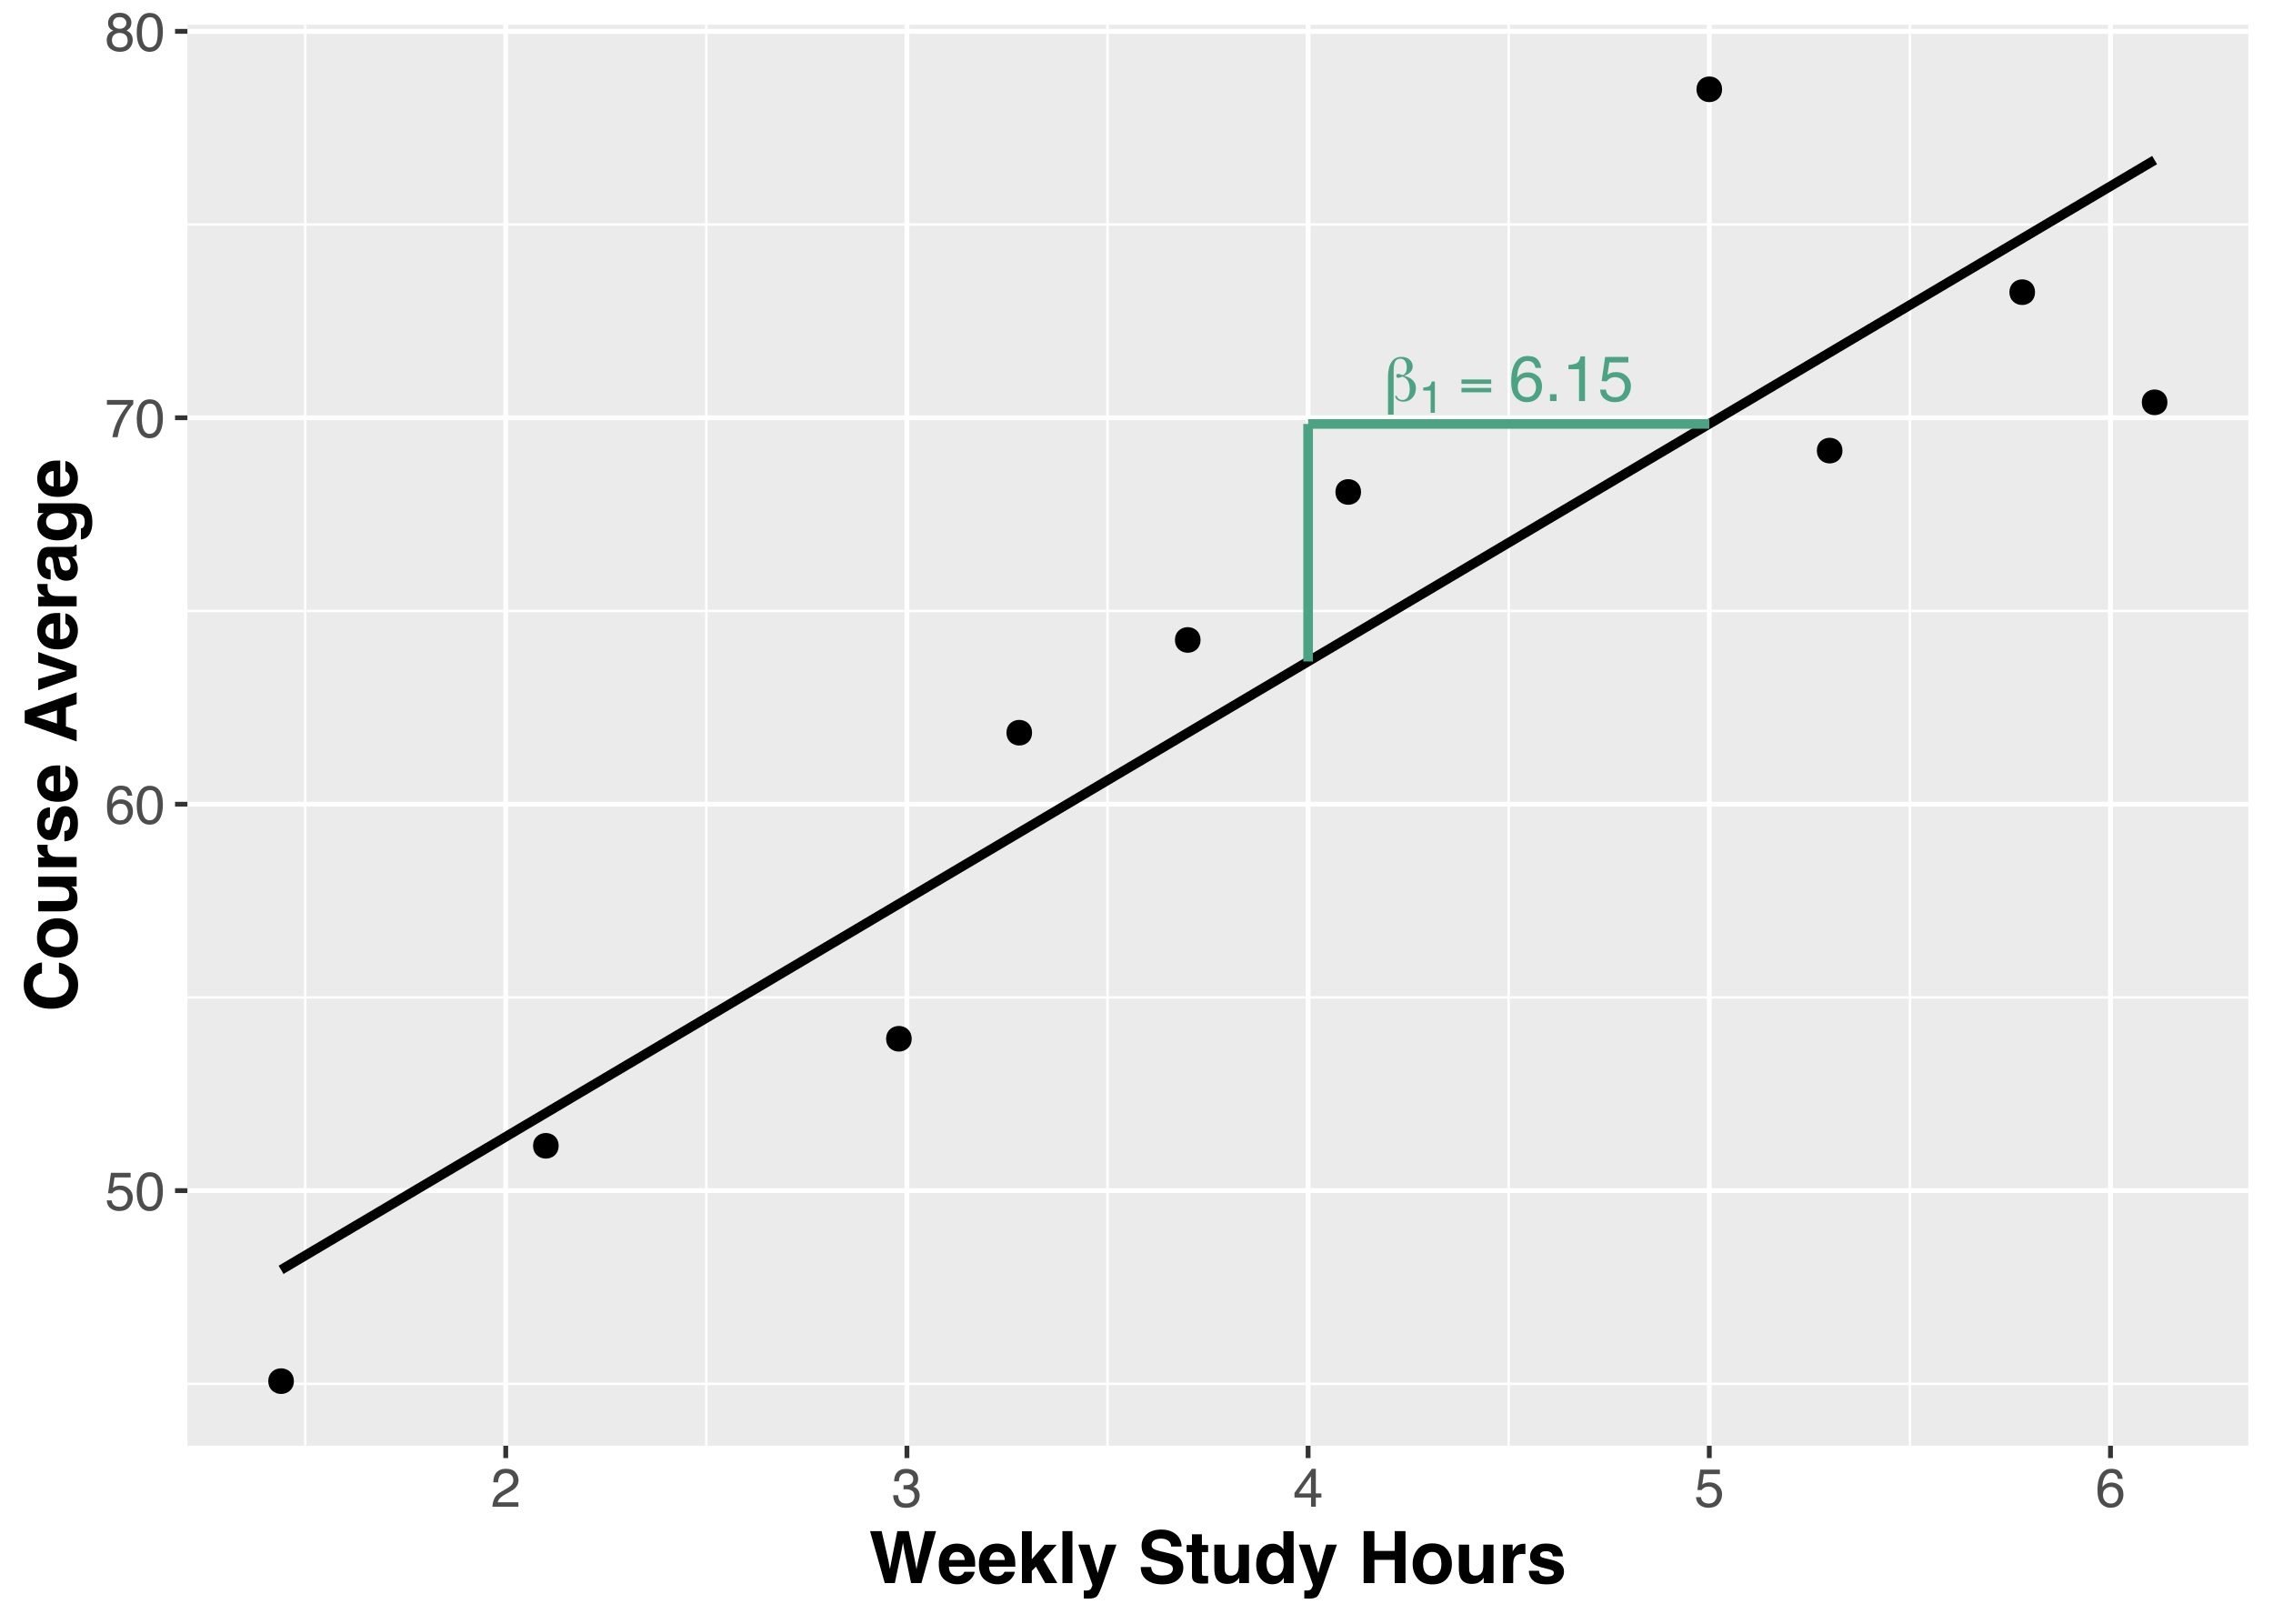 <?xml version="1.0" encoding="UTF-8"?>
<svg xmlns="http://www.w3.org/2000/svg" xmlns:xlink="http://www.w3.org/1999/xlink" width="504pt" height="360pt" viewBox="0 0 504 360" version="1.1">
<defs>
<g>
<symbol overflow="visible" id="glyph0-0">
<path style="stroke:none;" d="M 0.703 2.516 L 0.703 -10.031 L 7.812 -10.031 L 7.812 2.516 Z M 1.5 1.719 L 7.031 1.719 L 7.031 -9.234 L 1.5 -9.234 Z M 1.5 1.719 "/>
</symbol>
<symbol overflow="visible" id="glyph0-1">
<path style="stroke:none;" d="M 2.891 -1.141 C 2.953 -0.879 3.102 -0.66 3.344 -0.484 C 3.594 -0.316 3.875 -0.234 4.188 -0.234 C 4.676 -0.234 5.062 -0.445 5.344 -0.875 C 5.625 -1.312 5.766 -1.898 5.766 -2.641 C 5.766 -3.391 5.629 -4 5.359 -4.469 C 5.086 -4.938 4.688 -5.254 4.156 -5.422 C 4.125 -5.422 4.078 -5.406 4.016 -5.375 C 3.66 -5.219 3.395 -5.141 3.219 -5.141 C 3.082 -5.141 2.977 -5.176 2.906 -5.25 C 2.832 -5.332 2.797 -5.453 2.797 -5.609 C 2.797 -5.742 2.832 -5.844 2.906 -5.906 C 2.977 -5.977 3.094 -6.016 3.25 -6.016 C 3.375 -6.016 3.629 -5.941 4.016 -5.797 C 4.098 -5.766 4.16 -5.742 4.203 -5.734 C 4.516 -5.859 4.742 -6.062 4.891 -6.344 C 5.035 -6.633 5.109 -7.008 5.109 -7.469 C 5.109 -8.062 4.977 -8.531 4.719 -8.875 C 4.469 -9.219 4.117 -9.391 3.672 -9.391 C 3.148 -9.391 2.773 -9.18 2.547 -8.766 C 2.316 -8.359 2.203 -7.672 2.203 -6.703 L 2.203 3.016 L 0.953 3.016 L 0.953 -5.375 C 0.953 -6.781 1.207 -7.867 1.719 -8.641 C 2.227 -9.41 2.953 -9.797 3.891 -9.797 C 4.648 -9.797 5.258 -9.598 5.719 -9.203 C 6.188 -8.805 6.422 -8.289 6.422 -7.656 C 6.422 -7.195 6.258 -6.789 5.938 -6.438 C 5.613 -6.094 5.141 -5.816 4.516 -5.609 C 5.379 -5.391 6.031 -5.047 6.469 -4.578 C 6.914 -4.117 7.141 -3.547 7.141 -2.859 C 7.141 -1.984 6.875 -1.266 6.344 -0.703 C 5.82 -0.141 5.164 0.141 4.375 0.141 C 3.863 0.141 3.438 0.023 3.094 -0.203 C 2.758 -0.441 2.566 -0.754 2.516 -1.141 Z M 2.891 -1.141 "/>
</symbol>
<symbol overflow="visible" id="glyph0-2">
<path style="stroke:none;" d="M 7.203 -1.938 L 0.609 -1.938 L 0.609 -2.906 L 7.203 -2.906 Z M 7.203 -3.812 L 0.609 -3.812 L 0.609 -4.781 L 7.203 -4.781 Z M 7.203 -3.812 "/>
</symbol>
<symbol overflow="visible" id="glyph1-0">
<path style="stroke:none;" d="M 0.328 0 L 0.328 -7.141 L 5.984 -7.141 L 5.984 0 Z M 5.094 -0.891 L 5.094 -6.25 L 1.219 -6.25 L 1.219 -0.891 Z M 5.094 -0.891 "/>
</symbol>
<symbol overflow="visible" id="glyph1-1">
<path style="stroke:none;" d="M 0.953 -4.922 L 0.953 -5.594 C 1.586 -5.656 2.031 -5.758 2.281 -5.906 C 2.531 -6.051 2.711 -6.395 2.828 -6.938 L 3.531 -6.938 L 3.531 0 L 2.594 0 L 2.594 -4.922 Z M 0.953 -4.922 "/>
</symbol>
<symbol overflow="visible" id="glyph2-0">
<path style="stroke:none;" d="M 0.453 0 L 0.453 -10.203 L 8.547 -10.203 L 8.547 0 Z M 7.281 -1.281 L 7.281 -8.922 L 1.734 -8.922 L 1.734 -1.281 Z M 7.281 -1.281 "/>
</symbol>
<symbol overflow="visible" id="glyph2-1">
<path style="stroke:none;" d="M 4.156 -9.984 C 5.27 -9.984 6.047 -9.691 6.484 -9.109 C 6.922 -8.535 7.141 -7.945 7.141 -7.344 L 5.906 -7.344 C 5.832 -7.727 5.711 -8.035 5.547 -8.266 C 5.242 -8.68 4.785 -8.891 4.172 -8.891 C 3.473 -8.891 2.914 -8.566 2.5 -7.922 C 2.094 -7.273 1.867 -6.348 1.828 -5.141 C 2.109 -5.566 2.469 -5.883 2.906 -6.094 C 3.301 -6.27 3.742 -6.359 4.234 -6.359 C 5.066 -6.359 5.797 -6.094 6.422 -5.562 C 7.047 -5.031 7.359 -4.238 7.359 -3.188 C 7.359 -2.281 7.062 -1.477 6.469 -0.781 C 5.883 -0.094 5.047 0.25 3.953 0.25 C 3.023 0.25 2.223 -0.098 1.547 -0.797 C 0.867 -1.504 0.531 -2.691 0.531 -4.359 C 0.531 -5.598 0.68 -6.648 0.984 -7.516 C 1.566 -9.16 2.625 -9.984 4.156 -9.984 Z M 4.062 -0.859 C 4.719 -0.859 5.207 -1.078 5.531 -1.516 C 5.863 -1.961 6.031 -2.484 6.031 -3.078 C 6.031 -3.586 5.883 -4.07 5.594 -4.531 C 5.301 -5 4.77 -5.234 4 -5.234 C 3.469 -5.234 3 -5.051 2.594 -4.688 C 2.188 -4.332 1.984 -3.797 1.984 -3.078 C 1.984 -2.453 2.164 -1.926 2.531 -1.5 C 2.906 -1.07 3.414 -0.859 4.062 -0.859 Z M 4.062 -0.859 "/>
</symbol>
<symbol overflow="visible" id="glyph2-2">
<path style="stroke:none;" d="M 1.219 -1.516 L 2.672 -1.516 L 2.672 0 L 1.219 0 Z M 1.219 -1.516 "/>
</symbol>
<symbol overflow="visible" id="glyph2-3">
<path style="stroke:none;" d="M 1.359 -7.047 L 1.359 -8 C 2.266 -8.082 2.895 -8.227 3.25 -8.438 C 3.602 -8.645 3.867 -9.133 4.047 -9.906 L 5.031 -9.906 L 5.031 0 L 3.703 0 L 3.703 -7.047 Z M 1.359 -7.047 "/>
</symbol>
<symbol overflow="visible" id="glyph2-4">
<path style="stroke:none;" d="M 1.75 -2.531 C 1.832 -1.82 2.164 -1.332 2.75 -1.062 C 3.039 -0.914 3.383 -0.844 3.781 -0.844 C 4.52 -0.844 5.066 -1.078 5.422 -1.547 C 5.773 -2.023 5.953 -2.551 5.953 -3.125 C 5.953 -3.82 5.738 -4.359 5.312 -4.734 C 4.895 -5.109 4.391 -5.297 3.797 -5.297 C 3.367 -5.297 3 -5.211 2.688 -5.047 C 2.383 -4.879 2.125 -4.648 1.906 -4.359 L 0.812 -4.422 L 1.578 -9.781 L 6.734 -9.781 L 6.734 -8.562 L 2.516 -8.562 L 2.094 -5.797 C 2.32 -5.973 2.539 -6.109 2.75 -6.203 C 3.125 -6.348 3.551 -6.422 4.031 -6.422 C 4.945 -6.422 5.719 -6.129 6.344 -5.547 C 6.977 -4.961 7.297 -4.219 7.297 -3.312 C 7.297 -2.375 7.004 -1.547 6.422 -0.828 C 5.848 -0.109 4.926 0.25 3.656 0.25 C 2.844 0.25 2.125 0.02 1.5 -0.438 C 0.875 -0.895 0.523 -1.594 0.453 -2.531 Z M 1.75 -2.531 "/>
</symbol>
<symbol overflow="visible" id="glyph3-0">
<path style="stroke:none;" d="M 0.391 0 L 0.391 -8.609 L 7.219 -8.609 L 7.219 0 Z M 6.141 -1.078 L 6.141 -7.531 L 1.469 -7.531 L 1.469 -1.078 Z M 6.141 -1.078 "/>
</symbol>
<symbol overflow="visible" id="glyph3-1">
<path style="stroke:none;" d="M 1.484 -2.141 C 1.555 -1.535 1.836 -1.117 2.328 -0.891 C 2.578 -0.773 2.863 -0.719 3.188 -0.719 C 3.812 -0.719 4.273 -0.914 4.578 -1.312 C 4.879 -1.707 5.031 -2.148 5.031 -2.641 C 5.031 -3.223 4.848 -3.676 4.484 -4 C 4.129 -4.32 3.703 -4.484 3.203 -4.484 C 2.836 -4.484 2.523 -4.41 2.266 -4.266 C 2.004 -4.129 1.785 -3.938 1.609 -3.688 L 0.688 -3.734 L 1.328 -8.25 L 5.688 -8.25 L 5.688 -7.234 L 2.125 -7.234 L 1.766 -4.906 C 1.961 -5.051 2.148 -5.16 2.328 -5.234 C 2.641 -5.359 3 -5.422 3.406 -5.422 C 4.176 -5.422 4.828 -5.172 5.359 -4.672 C 5.898 -4.18 6.172 -3.555 6.172 -2.797 C 6.172 -2.004 5.922 -1.301 5.422 -0.688 C 4.93 -0.082 4.148 0.219 3.078 0.219 C 2.398 0.219 1.797 0.023 1.266 -0.359 C 0.742 -0.742 0.453 -1.336 0.391 -2.141 Z M 1.484 -2.141 "/>
</symbol>
<symbol overflow="visible" id="glyph3-2">
<path style="stroke:none;" d="M 3.25 -8.391 C 4.332 -8.391 5.117 -7.941 5.609 -7.047 C 5.984 -6.359 6.172 -5.41 6.172 -4.203 C 6.172 -3.066 6 -2.125 5.656 -1.375 C 5.164 -0.301 4.359 0.234 3.234 0.234 C 2.234 0.234 1.484 -0.203 0.984 -1.078 C 0.578 -1.816 0.375 -2.801 0.375 -4.031 C 0.375 -4.977 0.5 -5.797 0.75 -6.484 C 1.207 -7.754 2.039 -8.391 3.25 -8.391 Z M 3.234 -0.734 C 3.785 -0.734 4.223 -0.973 4.547 -1.453 C 4.867 -1.941 5.031 -2.848 5.031 -4.172 C 5.031 -5.117 4.91 -5.898 4.672 -6.516 C 4.441 -7.129 3.988 -7.438 3.312 -7.438 C 2.688 -7.438 2.227 -7.145 1.938 -6.562 C 1.656 -5.977 1.516 -5.117 1.516 -3.984 C 1.516 -3.129 1.609 -2.441 1.797 -1.922 C 2.078 -1.129 2.555 -0.734 3.234 -0.734 Z M 3.234 -0.734 "/>
</symbol>
<symbol overflow="visible" id="glyph3-3">
<path style="stroke:none;" d="M 3.516 -8.422 C 4.453 -8.422 5.102 -8.176 5.469 -7.688 C 5.844 -7.207 6.031 -6.707 6.031 -6.188 L 4.984 -6.188 C 4.922 -6.52 4.82 -6.781 4.688 -6.969 C 4.426 -7.32 4.039 -7.5 3.531 -7.5 C 2.938 -7.5 2.461 -7.223 2.109 -6.672 C 1.766 -6.129 1.578 -5.352 1.547 -4.344 C 1.785 -4.695 2.086 -4.961 2.453 -5.141 C 2.785 -5.297 3.16 -5.375 3.578 -5.375 C 4.285 -5.375 4.898 -5.148 5.422 -4.703 C 5.941 -4.254 6.203 -3.582 6.203 -2.688 C 6.203 -1.926 5.953 -1.25 5.453 -0.656 C 4.961 -0.07 4.258 0.219 3.344 0.219 C 2.551 0.219 1.867 -0.078 1.297 -0.672 C 0.734 -1.273 0.453 -2.281 0.453 -3.688 C 0.453 -4.727 0.578 -5.613 0.828 -6.344 C 1.316 -7.727 2.211 -8.422 3.516 -8.422 Z M 3.438 -0.719 C 3.988 -0.719 4.398 -0.906 4.672 -1.281 C 4.953 -1.656 5.094 -2.098 5.094 -2.609 C 5.094 -3.035 4.969 -3.441 4.719 -3.828 C 4.477 -4.211 4.031 -4.406 3.375 -4.406 C 2.926 -4.406 2.531 -4.254 2.188 -3.953 C 1.844 -3.66 1.672 -3.211 1.672 -2.609 C 1.672 -2.078 1.828 -1.629 2.141 -1.266 C 2.453 -0.898 2.883 -0.719 3.438 -0.719 Z M 3.438 -0.719 "/>
</symbol>
<symbol overflow="visible" id="glyph3-4">
<path style="stroke:none;" d="M 6.281 -8.25 L 6.281 -7.328 C 6.008 -7.066 5.648 -6.613 5.203 -5.969 C 4.754 -5.32 4.359 -4.625 4.016 -3.875 C 3.672 -3.133 3.41 -2.469 3.234 -1.875 C 3.129 -1.488 2.984 -0.863 2.797 0 L 1.641 0 C 1.898 -1.602 2.484 -3.195 3.391 -4.781 C 3.93 -5.707 4.492 -6.508 5.078 -7.188 L 0.438 -7.188 L 0.438 -8.25 Z M 6.281 -8.25 "/>
</symbol>
<symbol overflow="visible" id="glyph3-5">
<path style="stroke:none;" d="M 3.266 -4.875 C 3.734 -4.875 4.098 -5.004 4.359 -5.266 C 4.617 -5.523 4.75 -5.832 4.75 -6.188 C 4.75 -6.5 4.625 -6.785 4.375 -7.047 C 4.125 -7.316 3.742 -7.453 3.234 -7.453 C 2.723 -7.453 2.352 -7.316 2.125 -7.047 C 1.895 -6.785 1.781 -6.484 1.781 -6.141 C 1.781 -5.742 1.926 -5.43 2.219 -5.203 C 2.52 -4.984 2.867 -4.875 3.266 -4.875 Z M 3.328 -0.719 C 3.816 -0.719 4.223 -0.848 4.547 -1.109 C 4.867 -1.379 5.031 -1.773 5.031 -2.297 C 5.031 -2.836 4.863 -3.25 4.531 -3.531 C 4.195 -3.812 3.77 -3.953 3.25 -3.953 C 2.75 -3.953 2.336 -3.805 2.016 -3.516 C 1.703 -3.234 1.547 -2.836 1.547 -2.328 C 1.547 -1.891 1.691 -1.508 1.984 -1.188 C 2.273 -0.875 2.723 -0.719 3.328 -0.719 Z M 1.828 -4.469 C 1.535 -4.594 1.305 -4.738 1.141 -4.906 C 0.836 -5.219 0.688 -5.625 0.688 -6.125 C 0.688 -6.75 0.91 -7.285 1.359 -7.734 C 1.816 -8.191 2.457 -8.422 3.281 -8.422 C 4.094 -8.422 4.723 -8.207 5.172 -7.781 C 5.629 -7.352 5.859 -6.859 5.859 -6.297 C 5.859 -5.773 5.727 -5.348 5.469 -5.016 C 5.32 -4.836 5.094 -4.66 4.781 -4.484 C 5.125 -4.328 5.395 -4.145 5.594 -3.938 C 5.969 -3.539 6.156 -3.031 6.156 -2.406 C 6.156 -1.664 5.906 -1.039 5.406 -0.531 C 4.914 -0.02 4.219 0.234 3.312 0.234 C 2.488 0.234 1.797 0.016 1.234 -0.422 C 0.672 -0.867 0.391 -1.516 0.391 -2.359 C 0.391 -2.848 0.508 -3.273 0.75 -3.641 C 0.988 -4.004 1.348 -4.281 1.828 -4.469 Z M 1.828 -4.469 "/>
</symbol>
<symbol overflow="visible" id="glyph3-6">
<path style="stroke:none;" d="M 0.375 0 C 0.414 -0.719 0.566 -1.344 0.828 -1.875 C 1.086 -2.414 1.594 -2.906 2.344 -3.344 L 3.469 -4 C 3.969 -4.289 4.32 -4.539 4.531 -4.75 C 4.852 -5.07 5.016 -5.441 5.016 -5.859 C 5.016 -6.348 4.863 -6.734 4.562 -7.016 C 4.27 -7.305 3.883 -7.453 3.406 -7.453 C 2.676 -7.453 2.176 -7.18 1.906 -6.641 C 1.75 -6.336 1.664 -5.93 1.656 -5.422 L 0.578 -5.422 C 0.586 -6.148 0.723 -6.742 0.984 -7.203 C 1.441 -8.016 2.25 -8.422 3.406 -8.422 C 4.363 -8.422 5.062 -8.16 5.5 -7.641 C 5.945 -7.117 6.172 -6.539 6.172 -5.906 C 6.172 -5.238 5.938 -4.664 5.469 -4.188 C 5.195 -3.906 4.707 -3.566 4 -3.172 L 3.188 -2.734 C 2.812 -2.523 2.516 -2.32 2.297 -2.125 C 1.898 -1.789 1.648 -1.414 1.547 -1 L 6.141 -1 L 6.141 0 Z M 0.375 0 "/>
</symbol>
<symbol overflow="visible" id="glyph3-7">
<path style="stroke:none;" d="M 3.125 0.234 C 2.125 0.234 1.398 -0.035 0.953 -0.578 C 0.504 -1.129 0.281 -1.797 0.281 -2.578 L 1.391 -2.578 C 1.43 -2.035 1.531 -1.641 1.688 -1.391 C 1.969 -0.953 2.461 -0.734 3.172 -0.734 C 3.734 -0.734 4.18 -0.879 4.516 -1.172 C 4.848 -1.473 5.016 -1.859 5.016 -2.328 C 5.016 -2.898 4.836 -3.301 4.484 -3.531 C 4.129 -3.77 3.641 -3.891 3.016 -3.891 C 2.941 -3.891 2.867 -3.883 2.797 -3.875 C 2.723 -3.875 2.648 -3.875 2.578 -3.875 L 2.578 -4.812 C 2.691 -4.789 2.785 -4.781 2.859 -4.781 C 2.93 -4.781 3.008 -4.781 3.094 -4.781 C 3.488 -4.781 3.812 -4.844 4.062 -4.969 C 4.508 -5.188 4.734 -5.578 4.734 -6.141 C 4.734 -6.555 4.582 -6.875 4.281 -7.094 C 3.988 -7.32 3.645 -7.438 3.25 -7.438 C 2.551 -7.438 2.066 -7.203 1.797 -6.734 C 1.648 -6.484 1.566 -6.117 1.547 -5.641 L 0.5 -5.641 C 0.5 -6.266 0.625 -6.797 0.875 -7.234 C 1.301 -8.016 2.055 -8.406 3.141 -8.406 C 3.992 -8.406 4.656 -8.211 5.125 -7.828 C 5.594 -7.453 5.828 -6.898 5.828 -6.172 C 5.828 -5.66 5.691 -5.242 5.422 -4.922 C 5.242 -4.723 5.02 -4.566 4.75 -4.453 C 5.188 -4.328 5.531 -4.094 5.781 -3.75 C 6.031 -3.406 6.156 -2.984 6.156 -2.484 C 6.156 -1.68 5.891 -1.023 5.359 -0.516 C 4.836 -0.016 4.094 0.234 3.125 0.234 Z M 3.125 0.234 "/>
</symbol>
<symbol overflow="visible" id="glyph3-8">
<path style="stroke:none;" d="M 3.969 -2.969 L 3.969 -6.781 L 1.281 -2.969 Z M 3.984 0 L 3.984 -2.047 L 0.312 -2.047 L 0.312 -3.078 L 4.156 -8.422 L 5.047 -8.422 L 5.047 -2.969 L 6.281 -2.969 L 6.281 -2.047 L 5.047 -2.047 L 5.047 0 Z M 3.984 0 "/>
</symbol>
<symbol overflow="visible" id="glyph4-0">
<path style="stroke:none;" d="M 1.203 -11.516 L 10.484 -11.516 L 10.484 0 L 1.203 0 Z M 9.047 -1.438 L 9.047 -10.078 L 2.641 -10.078 L 2.641 -1.438 Z M 9.047 -1.438 "/>
</symbol>
<symbol overflow="visible" id="glyph4-1">
<path style="stroke:none;" d="M 12.422 -11.516 L 14.875 -11.516 L 11.625 0 L 9.328 0 L 7.938 -6.734 L 7.531 -8.969 L 7.125 -6.734 L 5.734 0 L 3.5 0 L 0.234 -11.516 L 2.797 -11.516 L 4.312 -4.922 L 4.641 -3.094 L 4.984 -4.891 L 6.281 -11.516 L 8.812 -11.516 L 10.188 -4.922 L 10.531 -3.094 L 10.891 -4.859 Z M 12.422 -11.516 "/>
</symbol>
<symbol overflow="visible" id="glyph4-2">
<path style="stroke:none;" d="M 8.328 -2.5 C 8.273 -2 8.016 -1.488 7.547 -0.969 C 6.816 -0.133 5.797 0.281 4.484 0.281 C 3.398 0.281 2.441 -0.066 1.609 -0.766 C 0.785 -1.461 0.375 -2.598 0.375 -4.172 C 0.375 -5.648 0.742 -6.781 1.484 -7.562 C 2.234 -8.352 3.207 -8.75 4.406 -8.75 C 5.113 -8.75 5.75 -8.613 6.312 -8.344 C 6.883 -8.082 7.352 -7.664 7.719 -7.094 C 8.051 -6.582 8.27 -5.992 8.375 -5.328 C 8.426 -4.941 8.445 -4.379 8.438 -3.641 L 2.609 -3.641 C 2.641 -2.785 2.91 -2.188 3.422 -1.844 C 3.723 -1.633 4.094 -1.531 4.531 -1.531 C 4.988 -1.531 5.359 -1.66 5.641 -1.922 C 5.797 -2.055 5.938 -2.25 6.062 -2.5 Z M 6.125 -5.109 C 6.094 -5.703 5.914 -6.148 5.594 -6.453 C 5.27 -6.754 4.875 -6.906 4.406 -6.906 C 3.883 -6.906 3.484 -6.742 3.203 -6.422 C 2.922 -6.098 2.742 -5.66 2.672 -5.109 Z M 6.125 -5.109 "/>
</symbol>
<symbol overflow="visible" id="glyph4-3">
<path style="stroke:none;" d="M 8.859 0 L 6.172 0 L 4.125 -3.641 L 3.203 -2.688 L 3.203 0 L 1.016 0 L 1.016 -11.484 L 3.203 -11.484 L 3.203 -5.281 L 5.984 -8.484 L 8.734 -8.484 L 5.766 -5.219 Z M 8.859 0 "/>
</symbol>
<symbol overflow="visible" id="glyph4-4">
<path style="stroke:none;" d="M 1.094 -11.516 L 3.312 -11.516 L 3.312 0 L 1.094 0 Z M 1.094 -11.516 "/>
</symbol>
<symbol overflow="visible" id="glyph4-5">
<path style="stroke:none;" d="M 4.5 -2.234 L 6.266 -8.516 L 8.625 -8.516 L 5.703 -0.141 C 5.141 1.473 4.691 2.473 4.359 2.859 C 4.035 3.254 3.383 3.453 2.406 3.453 C 2.207 3.453 2.047 3.445 1.922 3.438 C 1.805 3.438 1.629 3.43 1.391 3.422 L 1.391 1.641 L 1.672 1.656 C 1.891 1.664 2.098 1.656 2.297 1.625 C 2.492 1.602 2.66 1.547 2.797 1.453 C 2.922 1.359 3.039 1.172 3.156 0.891 C 3.27 0.609 3.316 0.438 3.297 0.375 L 0.172 -8.516 L 2.641 -8.516 Z M 4.5 -2.234 "/>
</symbol>
<symbol overflow="visible" id="glyph4-6">
<path style="stroke:none;" d=""/>
</symbol>
<symbol overflow="visible" id="glyph4-7">
<path style="stroke:none;" d="M 5.406 -1.672 C 5.969 -1.672 6.426 -1.734 6.781 -1.859 C 7.457 -2.098 7.797 -2.539 7.797 -3.188 C 7.797 -3.57 7.629 -3.867 7.297 -4.078 C 6.961 -4.273 6.438 -4.453 5.719 -4.609 L 4.5 -4.891 C 3.301 -5.16 2.473 -5.453 2.016 -5.766 C 1.242 -6.297 0.859 -7.129 0.859 -8.266 C 0.859 -9.297 1.234 -10.148 1.984 -10.828 C 2.734 -11.516 3.832 -11.859 5.281 -11.859 C 6.5 -11.859 7.535 -11.535 8.391 -10.891 C 9.242 -10.242 9.691 -9.312 9.734 -8.094 L 7.422 -8.094 C 7.379 -8.781 7.078 -9.27 6.516 -9.562 C 6.141 -9.758 5.676 -9.859 5.125 -9.859 C 4.5 -9.859 4 -9.734 3.625 -9.484 C 3.258 -9.234 3.078 -8.883 3.078 -8.438 C 3.078 -8.02 3.258 -7.711 3.625 -7.516 C 3.863 -7.379 4.363 -7.219 5.125 -7.031 L 7.109 -6.562 C 7.984 -6.352 8.641 -6.07 9.078 -5.719 C 9.766 -5.176 10.109 -4.395 10.109 -3.375 C 10.109 -2.32 9.707 -1.445 8.906 -0.75 C 8.102 -0.051 6.969 0.297 5.5 0.297 C 4 0.297 2.816 -0.047 1.953 -0.734 C 1.098 -1.422 0.672 -2.363 0.672 -3.562 L 2.969 -3.562 C 3.039 -3.031 3.18 -2.633 3.391 -2.375 C 3.785 -1.906 4.457 -1.672 5.406 -1.672 Z M 5.406 -1.672 "/>
</symbol>
<symbol overflow="visible" id="glyph4-8">
<path style="stroke:none;" d="M 4.938 -1.594 L 4.938 0.078 L 3.891 0.125 C 2.836 0.156 2.117 -0.031 1.734 -0.438 C 1.484 -0.688 1.359 -1.078 1.359 -1.609 L 1.359 -6.859 L 0.172 -6.859 L 0.172 -8.438 L 1.359 -8.438 L 1.359 -10.812 L 3.562 -10.812 L 3.562 -8.438 L 4.938 -8.438 L 4.938 -6.859 L 3.562 -6.859 L 3.562 -2.359 C 3.562 -2.004 3.602 -1.785 3.688 -1.703 C 3.781 -1.617 4.051 -1.578 4.5 -1.578 C 4.57 -1.578 4.645 -1.578 4.719 -1.578 C 4.789 -1.578 4.863 -1.582 4.938 -1.594 Z M 4.938 -1.594 "/>
</symbol>
<symbol overflow="visible" id="glyph4-9">
<path style="stroke:none;" d="M 6.5 -1.203 C 6.477 -1.18 6.426 -1.102 6.344 -0.969 C 6.258 -0.844 6.16 -0.727 6.047 -0.625 C 5.703 -0.312 5.363 -0.098 5.031 0.016 C 4.707 0.129 4.328 0.188 3.891 0.188 C 2.629 0.188 1.781 -0.266 1.344 -1.172 C 1.102 -1.672 0.984 -2.41 0.984 -3.391 L 0.984 -8.516 L 3.266 -8.516 L 3.266 -3.391 C 3.266 -2.898 3.32 -2.535 3.438 -2.297 C 3.633 -1.859 4.031 -1.641 4.625 -1.641 C 5.383 -1.641 5.906 -1.945 6.188 -2.562 C 6.332 -2.895 6.406 -3.336 6.406 -3.891 L 6.406 -8.516 L 8.672 -8.516 L 8.672 0 L 6.5 0 Z M 6.5 -1.203 "/>
</symbol>
<symbol overflow="visible" id="glyph4-10">
<path style="stroke:none;" d="M 8.797 -11.5 L 8.797 0 L 6.625 0 L 6.625 -1.188 C 6.312 -0.676 5.953 -0.305 5.547 -0.078 C 5.141 0.148 4.633 0.266 4.031 0.266 C 3.031 0.266 2.191 -0.133 1.516 -0.938 C 0.836 -1.75 0.5 -2.785 0.5 -4.047 C 0.5 -5.492 0.832 -6.633 1.5 -7.469 C 2.164 -8.301 3.062 -8.719 4.188 -8.719 C 4.695 -8.719 5.148 -8.602 5.547 -8.375 C 5.953 -8.156 6.281 -7.844 6.531 -7.438 L 6.531 -11.5 Z M 2.797 -4.203 C 2.797 -3.422 2.953 -2.797 3.266 -2.328 C 3.566 -1.848 4.035 -1.609 4.672 -1.609 C 5.297 -1.609 5.77 -1.844 6.094 -2.312 C 6.426 -2.781 6.594 -3.391 6.594 -4.141 C 6.594 -5.18 6.332 -5.926 5.812 -6.375 C 5.488 -6.645 5.113 -6.781 4.688 -6.781 C 4.031 -6.781 3.551 -6.531 3.25 -6.031 C 2.945 -5.539 2.797 -4.93 2.797 -4.203 Z M 2.797 -4.203 "/>
</symbol>
<symbol overflow="visible" id="glyph4-11">
<path style="stroke:none;" d="M 8.094 0 L 8.094 -5.141 L 3.594 -5.141 L 3.594 0 L 1.203 0 L 1.203 -11.516 L 3.594 -11.516 L 3.594 -7.125 L 8.094 -7.125 L 8.094 -11.516 L 10.484 -11.516 L 10.484 0 Z M 8.094 0 "/>
</symbol>
<symbol overflow="visible" id="glyph4-12">
<path style="stroke:none;" d="M 8.141 -7.438 C 8.859 -6.539 9.219 -5.477 9.219 -4.25 C 9.219 -3 8.859 -1.926 8.141 -1.031 C 7.422 -0.145 6.332 0.297 4.875 0.297 C 3.406 0.297 2.312 -0.145 1.594 -1.031 C 0.875 -1.926 0.516 -3 0.516 -4.25 C 0.516 -5.477 0.875 -6.539 1.594 -7.438 C 2.312 -8.344 3.406 -8.797 4.875 -8.797 C 6.332 -8.797 7.422 -8.344 8.141 -7.438 Z M 4.859 -6.906 C 4.211 -6.906 3.711 -6.676 3.359 -6.219 C 3.004 -5.758 2.828 -5.102 2.828 -4.25 C 2.828 -3.395 3.004 -2.734 3.359 -2.266 C 3.711 -1.805 4.211 -1.578 4.859 -1.578 C 5.516 -1.578 6.016 -1.805 6.359 -2.266 C 6.711 -2.734 6.891 -3.395 6.891 -4.25 C 6.891 -5.102 6.711 -5.758 6.359 -6.219 C 6.016 -6.676 5.516 -6.906 4.859 -6.906 Z M 4.859 -6.906 "/>
</symbol>
<symbol overflow="visible" id="glyph4-13">
<path style="stroke:none;" d="M 5.328 -6.469 C 4.43 -6.469 3.828 -6.176 3.516 -5.594 C 3.348 -5.258 3.266 -4.754 3.266 -4.078 L 3.266 0 L 1.016 0 L 1.016 -8.516 L 3.141 -8.516 L 3.141 -7.031 C 3.484 -7.602 3.785 -7.992 4.047 -8.203 C 4.461 -8.547 5.004 -8.719 5.672 -8.719 C 5.711 -8.719 5.742 -8.719 5.766 -8.719 C 5.797 -8.719 5.863 -8.711 5.969 -8.703 L 5.969 -6.422 C 5.82 -6.441 5.691 -6.453 5.578 -6.453 C 5.473 -6.461 5.391 -6.469 5.328 -6.469 Z M 5.328 -6.469 "/>
</symbol>
<symbol overflow="visible" id="glyph4-14">
<path style="stroke:none;" d="M 6.906 -8.125 C 7.57 -7.695 7.957 -6.961 8.062 -5.922 L 5.828 -5.922 C 5.797 -6.211 5.719 -6.441 5.594 -6.609 C 5.344 -6.91 4.926 -7.062 4.344 -7.062 C 3.852 -7.062 3.504 -6.984 3.297 -6.828 C 3.098 -6.68 3 -6.504 3 -6.297 C 3 -6.047 3.109 -5.863 3.328 -5.75 C 3.547 -5.625 4.316 -5.414 5.641 -5.125 C 6.523 -4.914 7.191 -4.602 7.641 -4.188 C 8.078 -3.758 8.297 -3.223 8.297 -2.578 C 8.297 -1.734 7.977 -1.039 7.344 -0.5 C 6.719 0.031 5.75 0.297 4.438 0.297 C 3.102 0.297 2.113 0.016 1.469 -0.547 C 0.832 -1.117 0.516 -1.844 0.516 -2.719 L 2.781 -2.719 C 2.82 -2.32 2.922 -2.039 3.078 -1.875 C 3.359 -1.582 3.867 -1.438 4.609 -1.438 C 5.047 -1.438 5.395 -1.5 5.656 -1.625 C 5.914 -1.758 6.047 -1.957 6.047 -2.219 C 6.047 -2.469 5.941 -2.656 5.734 -2.781 C 5.523 -2.914 4.75 -3.141 3.406 -3.453 C 2.445 -3.691 1.77 -3.992 1.375 -4.359 C 0.977 -4.711 0.781 -5.223 0.781 -5.891 C 0.781 -6.672 1.086 -7.344 1.703 -7.906 C 2.316 -8.477 3.188 -8.766 4.312 -8.766 C 5.375 -8.766 6.238 -8.551 6.906 -8.125 Z M 6.906 -8.125 "/>
</symbol>
<symbol overflow="visible" id="glyph5-0">
<path style="stroke:none;" d="M -11.516 -1.203 L -11.516 -10.484 L 0 -10.484 L 0 -1.203 Z M -1.438 -9.047 L -10.078 -9.047 L -10.078 -2.641 L -1.438 -2.641 Z M -1.438 -9.047 "/>
</symbol>
<symbol overflow="visible" id="glyph5-1">
<path style="stroke:none;" d="M -0.859 -9.344 C -0.066 -8.488 0.328 -7.391 0.328 -6.047 C 0.328 -4.391 -0.207 -3.086 -1.281 -2.141 C -2.344 -1.191 -3.805 -0.719 -5.672 -0.719 C -7.68 -0.719 -9.227 -1.258 -10.312 -2.344 C -11.258 -3.281 -11.734 -4.473 -11.734 -5.922 C -11.734 -7.859 -11.098 -9.273 -9.828 -10.172 C -9.117 -10.66 -8.406 -10.926 -7.688 -10.969 L -7.688 -8.562 C -8.238 -8.406 -8.656 -8.203 -8.938 -7.953 C -9.438 -7.516 -9.688 -6.867 -9.688 -6.016 C -9.688 -5.141 -9.332 -4.445 -8.625 -3.938 C -7.914 -3.438 -6.914 -3.188 -5.625 -3.188 C -4.332 -3.188 -3.363 -3.453 -2.719 -3.984 C -2.082 -4.516 -1.766 -5.191 -1.766 -6.016 C -1.766 -6.859 -2.039 -7.504 -2.594 -7.953 C -2.883 -8.191 -3.328 -8.395 -3.922 -8.562 L -3.922 -10.938 C -2.672 -10.727 -1.648 -10.195 -0.859 -9.344 Z M -0.859 -9.344 "/>
</symbol>
<symbol overflow="visible" id="glyph5-2">
<path style="stroke:none;" d="M -7.438 -8.141 C -6.539 -8.859 -5.477 -9.219 -4.25 -9.219 C -3 -9.219 -1.926 -8.859 -1.031 -8.141 C -0.145 -7.422 0.297 -6.332 0.297 -4.875 C 0.297 -3.406 -0.145 -2.312 -1.031 -1.594 C -1.926 -0.875 -3 -0.516 -4.25 -0.516 C -5.477 -0.516 -6.539 -0.875 -7.438 -1.594 C -8.344 -2.312 -8.797 -3.406 -8.797 -4.875 C -8.797 -6.332 -8.344 -7.422 -7.438 -8.141 Z M -6.906 -4.859 C -6.906 -4.211 -6.676 -3.711 -6.219 -3.359 C -5.758 -3.004 -5.102 -2.828 -4.25 -2.828 C -3.395 -2.828 -2.734 -3.004 -2.266 -3.359 C -1.805 -3.711 -1.578 -4.211 -1.578 -4.859 C -1.578 -5.516 -1.805 -6.016 -2.266 -6.359 C -2.734 -6.711 -3.395 -6.891 -4.25 -6.891 C -5.102 -6.891 -5.758 -6.711 -6.219 -6.359 C -6.676 -6.016 -6.906 -5.516 -6.906 -4.859 Z M -6.906 -4.859 "/>
</symbol>
<symbol overflow="visible" id="glyph5-3">
<path style="stroke:none;" d="M -1.203 -6.5 C -1.18 -6.477 -1.102 -6.426 -0.969 -6.344 C -0.844 -6.258 -0.727 -6.16 -0.625 -6.047 C -0.312 -5.703 -0.098 -5.363 0.016 -5.031 C 0.129 -4.707 0.188 -4.328 0.188 -3.891 C 0.188 -2.629 -0.266 -1.781 -1.172 -1.344 C -1.672 -1.102 -2.41 -0.984 -3.391 -0.984 L -8.516 -0.984 L -8.516 -3.266 L -3.391 -3.266 C -2.898 -3.266 -2.535 -3.32 -2.297 -3.438 C -1.859 -3.633 -1.641 -4.031 -1.641 -4.625 C -1.641 -5.383 -1.945 -5.906 -2.562 -6.188 C -2.895 -6.332 -3.336 -6.406 -3.891 -6.406 L -8.516 -6.406 L -8.516 -8.672 L 0 -8.672 L 0 -6.5 Z M -1.203 -6.5 "/>
</symbol>
<symbol overflow="visible" id="glyph5-4">
<path style="stroke:none;" d="M -6.469 -5.328 C -6.469 -4.43 -6.176 -3.828 -5.594 -3.516 C -5.258 -3.348 -4.754 -3.266 -4.078 -3.266 L 0 -3.266 L 0 -1.016 L -8.516 -1.016 L -8.516 -3.141 L -7.031 -3.141 C -7.602 -3.484 -7.992 -3.785 -8.203 -4.047 C -8.547 -4.461 -8.719 -5.004 -8.719 -5.672 C -8.719 -5.711 -8.719 -5.742 -8.719 -5.766 C -8.719 -5.797 -8.711 -5.863 -8.703 -5.969 L -6.422 -5.969 C -6.441 -5.82 -6.453 -5.691 -6.453 -5.578 C -6.461 -5.473 -6.469 -5.391 -6.469 -5.328 Z M -6.469 -5.328 "/>
</symbol>
<symbol overflow="visible" id="glyph5-5">
<path style="stroke:none;" d="M -8.125 -6.906 C -7.695 -7.57 -6.961 -7.957 -5.922 -8.062 L -5.922 -5.828 C -6.211 -5.797 -6.441 -5.719 -6.609 -5.594 C -6.91 -5.344 -7.062 -4.926 -7.062 -4.344 C -7.062 -3.852 -6.984 -3.504 -6.828 -3.297 C -6.68 -3.098 -6.504 -3 -6.297 -3 C -6.047 -3 -5.863 -3.109 -5.75 -3.328 C -5.625 -3.547 -5.414 -4.316 -5.125 -5.641 C -4.914 -6.523 -4.602 -7.191 -4.188 -7.641 C -3.758 -8.078 -3.223 -8.297 -2.578 -8.297 C -1.734 -8.297 -1.039 -7.977 -0.5 -7.344 C 0.031 -6.719 0.297 -5.75 0.297 -4.438 C 0.297 -3.102 0.016 -2.113 -0.547 -1.469 C -1.117 -0.832 -1.844 -0.516 -2.719 -0.516 L -2.719 -2.781 C -2.32 -2.82 -2.039 -2.922 -1.875 -3.078 C -1.582 -3.359 -1.438 -3.867 -1.438 -4.609 C -1.438 -5.047 -1.5 -5.395 -1.625 -5.656 C -1.758 -5.914 -1.957 -6.047 -2.219 -6.047 C -2.469 -6.047 -2.656 -5.941 -2.781 -5.734 C -2.914 -5.523 -3.141 -4.75 -3.453 -3.406 C -3.691 -2.445 -3.992 -1.77 -4.359 -1.375 C -4.711 -0.977 -5.223 -0.781 -5.891 -0.781 C -6.672 -0.781 -7.344 -1.086 -7.906 -1.703 C -8.477 -2.316 -8.766 -3.188 -8.766 -4.312 C -8.766 -5.375 -8.551 -6.238 -8.125 -6.906 Z M -8.125 -6.906 "/>
</symbol>
<symbol overflow="visible" id="glyph5-6">
<path style="stroke:none;" d="M -2.5 -8.328 C -2 -8.273 -1.488 -8.016 -0.969 -7.547 C -0.133 -6.816 0.281 -5.797 0.281 -4.484 C 0.281 -3.398 -0.066 -2.441 -0.766 -1.609 C -1.461 -0.785 -2.598 -0.375 -4.172 -0.375 C -5.648 -0.375 -6.781 -0.742 -7.562 -1.484 C -8.352 -2.234 -8.75 -3.207 -8.75 -4.406 C -8.75 -5.113 -8.613 -5.75 -8.344 -6.312 C -8.082 -6.883 -7.664 -7.352 -7.094 -7.719 C -6.582 -8.051 -5.992 -8.27 -5.328 -8.375 C -4.941 -8.426 -4.379 -8.445 -3.641 -8.438 L -3.641 -2.609 C -2.785 -2.641 -2.188 -2.91 -1.844 -3.422 C -1.633 -3.723 -1.531 -4.094 -1.531 -4.531 C -1.531 -4.988 -1.66 -5.359 -1.922 -5.641 C -2.055 -5.797 -2.25 -5.938 -2.5 -6.062 Z M -5.109 -6.125 C -5.703 -6.094 -6.148 -5.914 -6.453 -5.594 C -6.754 -5.27 -6.906 -4.875 -6.906 -4.406 C -6.906 -3.883 -6.742 -3.484 -6.422 -3.203 C -6.098 -2.922 -5.66 -2.742 -5.109 -2.672 Z M -5.109 -6.125 "/>
</symbol>
<symbol overflow="visible" id="glyph5-7">
<path style="stroke:none;" d=""/>
</symbol>
<symbol overflow="visible" id="glyph5-8">
<path style="stroke:none;" d="M -2.375 -7.969 L -2.375 -3.719 L 0 -2.922 L 0 -0.406 L -11.516 -4.516 L -11.516 -7.234 L 0 -11.312 L 0 -8.703 Z M -4.359 -7.297 L -8.891 -5.859 L -4.359 -4.375 Z M -4.359 -7.297 "/>
</symbol>
<symbol overflow="visible" id="glyph5-9">
<path style="stroke:none;" d="M -8.516 -0.203 L -8.516 -2.703 L -2.234 -4.484 L -8.516 -6.297 L -8.516 -8.688 L 0 -5.609 L 0 -3.266 Z M -8.516 -0.203 "/>
</symbol>
<symbol overflow="visible" id="glyph5-10">
<path style="stroke:none;" d="M -7.594 -1.359 C -8.344 -1.953 -8.719 -2.961 -8.719 -4.391 C -8.719 -5.328 -8.535 -6.156 -8.172 -6.875 C -7.797 -7.602 -7.098 -7.969 -6.078 -7.969 L -2.172 -7.969 C -1.898 -7.969 -1.57 -7.973 -1.188 -7.984 C -0.895 -7.992 -0.695 -8.035 -0.594 -8.109 C -0.488 -8.18 -0.398 -8.289 -0.328 -8.438 L 0 -8.438 L 0 -6.016 C -0.176 -5.953 -0.336 -5.906 -0.484 -5.875 C -0.641 -5.852 -0.812 -5.832 -1 -5.812 C -0.664 -5.508 -0.383 -5.156 -0.156 -4.75 C 0.125 -4.27 0.266 -3.727 0.266 -3.125 C 0.266 -2.352 0.047 -1.719 -0.391 -1.219 C -0.836 -0.719 -1.461 -0.469 -2.266 -0.469 C -3.316 -0.469 -4.078 -0.867 -4.547 -1.672 C -4.797 -2.117 -4.977 -2.77 -5.094 -3.625 L -5.188 -4.391 C -5.238 -4.797 -5.301 -5.086 -5.375 -5.266 C -5.508 -5.586 -5.723 -5.75 -6.016 -5.75 C -6.359 -5.75 -6.598 -5.625 -6.734 -5.375 C -6.867 -5.133 -6.938 -4.781 -6.938 -4.312 C -6.938 -3.789 -6.805 -3.422 -6.547 -3.203 C -6.348 -3.047 -6.086 -2.941 -5.766 -2.891 L -5.766 -0.734 C -6.504 -0.785 -7.113 -0.992 -7.594 -1.359 Z M -1.609 -3.016 C -1.441 -3.223 -1.359 -3.477 -1.359 -3.781 C -1.359 -4.258 -1.5 -4.703 -1.781 -5.109 C -2.062 -5.516 -2.57 -5.723 -3.312 -5.734 L -4.141 -5.734 C -4.055 -5.598 -3.984 -5.457 -3.922 -5.312 C -3.867 -5.164 -3.82 -4.969 -3.781 -4.719 L -3.688 -4.219 C -3.602 -3.75 -3.5 -3.414 -3.375 -3.219 C -3.176 -2.875 -2.863 -2.703 -2.438 -2.703 C -2.051 -2.703 -1.773 -2.805 -1.609 -3.016 Z M -1.609 -3.016 "/>
</symbol>
<symbol overflow="visible" id="glyph5-11">
<path style="stroke:none;" d="M 1.5 -3.453 C 1.695 -3.691 1.797 -4.094 1.797 -4.656 C 1.797 -5.457 1.531 -5.992 1 -6.266 C 0.656 -6.441 0.07 -6.531 -0.75 -6.531 L -1.297 -6.531 C -0.93 -6.32 -0.656 -6.094 -0.469 -5.844 C -0.125 -5.406 0.047 -4.832 0.047 -4.125 C 0.047 -3.031 -0.336 -2.156 -1.109 -1.5 C -1.879 -0.844 -2.922 -0.516 -4.234 -0.516 C -5.504 -0.516 -6.566 -0.828 -7.422 -1.453 C -8.285 -2.086 -8.719 -2.984 -8.719 -4.141 C -8.719 -4.566 -8.656 -4.941 -8.531 -5.266 C -8.301 -5.805 -7.891 -6.242 -7.297 -6.578 L -8.516 -6.578 L -8.516 -8.734 L -0.438 -8.734 C 0.664 -8.734 1.492 -8.551 2.047 -8.188 C 3.004 -7.551 3.484 -6.332 3.484 -4.531 C 3.484 -3.438 3.27 -2.547 2.844 -1.859 C 2.414 -1.172 1.781 -0.789 0.938 -0.719 L 0.938 -3.141 C 1.195 -3.203 1.383 -3.305 1.5 -3.453 Z M -2.906 -3.078 C -2.188 -3.379 -1.828 -3.922 -1.828 -4.703 C -1.828 -5.223 -2.023 -5.66 -2.422 -6.016 C -2.816 -6.379 -3.441 -6.562 -4.297 -6.562 C -5.109 -6.562 -5.723 -6.391 -6.141 -6.047 C -6.566 -5.703 -6.781 -5.242 -6.781 -4.672 C -6.781 -3.891 -6.41 -3.352 -5.672 -3.062 C -5.285 -2.906 -4.805 -2.828 -4.234 -2.828 C -3.734 -2.828 -3.289 -2.91 -2.906 -3.078 Z M -2.906 -3.078 "/>
</symbol>
</g>
<clipPath id="clip1">
  <path d="M 41.555 5.48 L 498.523 5.48 L 498.523 320.535 L 41.555 320.535 Z M 41.555 5.48 "/>
</clipPath>
<clipPath id="clip2">
  <path d="M 41.555 306 L 498.523 306 L 498.523 308 L 41.555 308 Z M 41.555 306 "/>
</clipPath>
<clipPath id="clip3">
  <path d="M 41.555 220 L 498.523 220 L 498.523 222 L 41.555 222 Z M 41.555 220 "/>
</clipPath>
<clipPath id="clip4">
  <path d="M 41.555 135 L 498.523 135 L 498.523 136 L 41.555 136 Z M 41.555 135 "/>
</clipPath>
<clipPath id="clip5">
  <path d="M 41.555 49 L 498.523 49 L 498.523 51 L 41.555 51 Z M 41.555 49 "/>
</clipPath>
<clipPath id="clip6">
  <path d="M 67 5.48 L 68 5.48 L 68 320.535 L 67 320.535 Z M 67 5.48 "/>
</clipPath>
<clipPath id="clip7">
  <path d="M 156 5.48 L 157 5.48 L 157 320.535 L 156 320.535 Z M 156 5.48 "/>
</clipPath>
<clipPath id="clip8">
  <path d="M 245 5.48 L 246 5.48 L 246 320.535 L 245 320.535 Z M 245 5.48 "/>
</clipPath>
<clipPath id="clip9">
  <path d="M 334 5.48 L 335 5.48 L 335 320.535 L 334 320.535 Z M 334 5.48 "/>
</clipPath>
<clipPath id="clip10">
  <path d="M 423 5.48 L 424 5.48 L 424 320.535 L 423 320.535 Z M 423 5.48 "/>
</clipPath>
<clipPath id="clip11">
  <path d="M 41.555 263 L 498.523 263 L 498.523 265 L 41.555 265 Z M 41.555 263 "/>
</clipPath>
<clipPath id="clip12">
  <path d="M 41.555 177 L 498.523 177 L 498.523 179 L 41.555 179 Z M 41.555 177 "/>
</clipPath>
<clipPath id="clip13">
  <path d="M 41.555 92 L 498.523 92 L 498.523 94 L 41.555 94 Z M 41.555 92 "/>
</clipPath>
<clipPath id="clip14">
  <path d="M 41.555 6 L 498.523 6 L 498.523 8 L 41.555 8 Z M 41.555 6 "/>
</clipPath>
<clipPath id="clip15">
  <path d="M 111 5.48 L 113 5.48 L 113 320.535 L 111 320.535 Z M 111 5.48 "/>
</clipPath>
<clipPath id="clip16">
  <path d="M 200 5.48 L 202 5.48 L 202 320.535 L 200 320.535 Z M 200 5.48 "/>
</clipPath>
<clipPath id="clip17">
  <path d="M 289 5.48 L 291 5.48 L 291 320.535 L 289 320.535 Z M 289 5.48 "/>
</clipPath>
<clipPath id="clip18">
  <path d="M 378 5.48 L 380 5.48 L 380 320.535 L 378 320.535 Z M 378 5.48 "/>
</clipPath>
<clipPath id="clip19">
  <path d="M 467 5.48 L 469 5.48 L 469 320.535 L 467 320.535 Z M 467 5.48 "/>
</clipPath>
</defs>
<g id="surface184">
<rect x="0" y="0" width="504" height="360" style="fill:rgb(100%,100%,100%);fill-opacity:1;stroke:none;"/>
<rect x="0" y="0" width="504" height="360" style="fill:rgb(100%,100%,100%);fill-opacity:1;stroke:none;"/>
<path style="fill:none;stroke-width:1.067;stroke-linecap:round;stroke-linejoin:round;stroke:rgb(100%,100%,100%);stroke-opacity:1;stroke-miterlimit:10;" d="M 0 360 L 504 360 L 504 0 L 0 0 Z M 0 360 "/>
<g clip-path="url(#clip1)" clip-rule="nonzero">
<path style=" stroke:none;fill-rule:nonzero;fill:rgb(92.157%,92.157%,92.157%);fill-opacity:1;" d="M 41.555 320.531 L 498.523 320.531 L 498.523 5.477 L 41.555 5.477 Z M 41.555 320.531 "/>
</g>
<g clip-path="url(#clip2)" clip-rule="nonzero">
<path style="fill:none;stroke-width:0.533;stroke-linecap:butt;stroke-linejoin:round;stroke:rgb(100%,100%,100%);stroke-opacity:1;stroke-miterlimit:10;" d="M 41.555 306.812 L 498.52 306.812 "/>
</g>
<g clip-path="url(#clip3)" clip-rule="nonzero">
<path style="fill:none;stroke-width:0.533;stroke-linecap:butt;stroke-linejoin:round;stroke:rgb(100%,100%,100%);stroke-opacity:1;stroke-miterlimit:10;" d="M 41.555 221.137 L 498.52 221.137 "/>
</g>
<g clip-path="url(#clip4)" clip-rule="nonzero">
<path style="fill:none;stroke-width:0.533;stroke-linecap:butt;stroke-linejoin:round;stroke:rgb(100%,100%,100%);stroke-opacity:1;stroke-miterlimit:10;" d="M 41.555 135.461 L 498.52 135.461 "/>
</g>
<g clip-path="url(#clip5)" clip-rule="nonzero">
<path style="fill:none;stroke-width:0.533;stroke-linecap:butt;stroke-linejoin:round;stroke:rgb(100%,100%,100%);stroke-opacity:1;stroke-miterlimit:10;" d="M 41.555 49.785 L 498.52 49.785 "/>
</g>
<g clip-path="url(#clip6)" clip-rule="nonzero">
<path style="fill:none;stroke-width:0.533;stroke-linecap:butt;stroke-linejoin:round;stroke:rgb(100%,100%,100%);stroke-opacity:1;stroke-miterlimit:10;" d="M 67.66 320.531 L 67.66 5.48 "/>
</g>
<g clip-path="url(#clip7)" clip-rule="nonzero">
<path style="fill:none;stroke-width:0.533;stroke-linecap:butt;stroke-linejoin:round;stroke:rgb(100%,100%,100%);stroke-opacity:1;stroke-miterlimit:10;" d="M 156.617 320.531 L 156.617 5.48 "/>
</g>
<g clip-path="url(#clip8)" clip-rule="nonzero">
<path style="fill:none;stroke-width:0.533;stroke-linecap:butt;stroke-linejoin:round;stroke:rgb(100%,100%,100%);stroke-opacity:1;stroke-miterlimit:10;" d="M 245.574 320.531 L 245.574 5.48 "/>
</g>
<g clip-path="url(#clip9)" clip-rule="nonzero">
<path style="fill:none;stroke-width:0.533;stroke-linecap:butt;stroke-linejoin:round;stroke:rgb(100%,100%,100%);stroke-opacity:1;stroke-miterlimit:10;" d="M 334.531 320.531 L 334.531 5.48 "/>
</g>
<g clip-path="url(#clip10)" clip-rule="nonzero">
<path style="fill:none;stroke-width:0.533;stroke-linecap:butt;stroke-linejoin:round;stroke:rgb(100%,100%,100%);stroke-opacity:1;stroke-miterlimit:10;" d="M 423.484 320.531 L 423.484 5.48 "/>
</g>
<g clip-path="url(#clip11)" clip-rule="nonzero">
<path style="fill:none;stroke-width:1.067;stroke-linecap:butt;stroke-linejoin:round;stroke:rgb(100%,100%,100%);stroke-opacity:1;stroke-miterlimit:10;" d="M 41.555 263.973 L 498.52 263.973 "/>
</g>
<g clip-path="url(#clip12)" clip-rule="nonzero">
<path style="fill:none;stroke-width:1.067;stroke-linecap:butt;stroke-linejoin:round;stroke:rgb(100%,100%,100%);stroke-opacity:1;stroke-miterlimit:10;" d="M 41.555 178.301 L 498.52 178.301 "/>
</g>
<g clip-path="url(#clip13)" clip-rule="nonzero">
<path style="fill:none;stroke-width:1.067;stroke-linecap:butt;stroke-linejoin:round;stroke:rgb(100%,100%,100%);stroke-opacity:1;stroke-miterlimit:10;" d="M 41.555 92.625 L 498.52 92.625 "/>
</g>
<g clip-path="url(#clip14)" clip-rule="nonzero">
<path style="fill:none;stroke-width:1.067;stroke-linecap:butt;stroke-linejoin:round;stroke:rgb(100%,100%,100%);stroke-opacity:1;stroke-miterlimit:10;" d="M 41.555 6.949 L 498.52 6.949 "/>
</g>
<g clip-path="url(#clip15)" clip-rule="nonzero">
<path style="fill:none;stroke-width:1.067;stroke-linecap:butt;stroke-linejoin:round;stroke:rgb(100%,100%,100%);stroke-opacity:1;stroke-miterlimit:10;" d="M 112.141 320.531 L 112.141 5.48 "/>
</g>
<g clip-path="url(#clip16)" clip-rule="nonzero">
<path style="fill:none;stroke-width:1.067;stroke-linecap:butt;stroke-linejoin:round;stroke:rgb(100%,100%,100%);stroke-opacity:1;stroke-miterlimit:10;" d="M 201.098 320.531 L 201.098 5.48 "/>
</g>
<g clip-path="url(#clip17)" clip-rule="nonzero">
<path style="fill:none;stroke-width:1.067;stroke-linecap:butt;stroke-linejoin:round;stroke:rgb(100%,100%,100%);stroke-opacity:1;stroke-miterlimit:10;" d="M 290.051 320.531 L 290.051 5.48 "/>
</g>
<g clip-path="url(#clip18)" clip-rule="nonzero">
<path style="fill:none;stroke-width:1.067;stroke-linecap:butt;stroke-linejoin:round;stroke:rgb(100%,100%,100%);stroke-opacity:1;stroke-miterlimit:10;" d="M 379.008 320.531 L 379.008 5.48 "/>
</g>
<g clip-path="url(#clip19)" clip-rule="nonzero">
<path style="fill:none;stroke-width:1.067;stroke-linecap:butt;stroke-linejoin:round;stroke:rgb(100%,100%,100%);stroke-opacity:1;stroke-miterlimit:10;" d="M 467.965 320.531 L 467.965 5.48 "/>
</g>
<path style="fill-rule:nonzero;fill:rgb(0%,0%,0%);fill-opacity:1;stroke-width:0.709;stroke-linecap:round;stroke-linejoin:round;stroke:rgb(0%,0%,0%);stroke-opacity:1;stroke-miterlimit:10;" d="M 64.812 306.211 C 64.812 309.531 59.836 309.531 59.836 306.211 C 59.836 302.895 64.812 302.895 64.812 306.211 "/>
<path style="fill-rule:nonzero;fill:rgb(0%,0%,0%);fill-opacity:1;stroke-width:0.709;stroke-linecap:round;stroke-linejoin:round;stroke:rgb(0%,0%,0%);stroke-opacity:1;stroke-miterlimit:10;" d="M 201.805 230.305 C 201.805 233.621 196.828 233.621 196.828 230.305 C 196.828 226.988 201.805 226.988 201.805 230.305 "/>
<path style="fill-rule:nonzero;fill:rgb(0%,0%,0%);fill-opacity:1;stroke-width:0.709;stroke-linecap:round;stroke-linejoin:round;stroke:rgb(0%,0%,0%);stroke-opacity:1;stroke-miterlimit:10;" d="M 450.883 64.781 C 450.883 68.098 445.906 68.098 445.906 64.781 C 445.906 61.461 450.883 61.461 450.883 64.781 "/>
<path style="fill-rule:nonzero;fill:rgb(0%,0%,0%);fill-opacity:1;stroke-width:0.709;stroke-linecap:round;stroke-linejoin:round;stroke:rgb(0%,0%,0%);stroke-opacity:1;stroke-miterlimit:10;" d="M 265.852 141.887 C 265.852 145.203 260.875 145.203 260.875 141.887 C 260.875 138.57 265.852 138.57 265.852 141.887 "/>
<path style="fill-rule:nonzero;fill:rgb(0%,0%,0%);fill-opacity:1;stroke-width:0.709;stroke-linecap:round;stroke-linejoin:round;stroke:rgb(0%,0%,0%);stroke-opacity:1;stroke-miterlimit:10;" d="M 408.184 99.906 C 408.184 103.223 403.207 103.223 403.207 99.906 C 403.207 96.59 408.184 96.59 408.184 99.906 "/>
<path style="fill-rule:nonzero;fill:rgb(0%,0%,0%);fill-opacity:1;stroke-width:0.709;stroke-linecap:round;stroke-linejoin:round;stroke:rgb(0%,0%,0%);stroke-opacity:1;stroke-miterlimit:10;" d="M 123.523 254.035 C 123.523 257.355 118.547 257.355 118.547 254.035 C 118.547 250.719 123.523 250.719 123.523 254.035 "/>
<path style="fill-rule:nonzero;fill:rgb(0%,0%,0%);fill-opacity:1;stroke-width:0.709;stroke-linecap:round;stroke-linejoin:round;stroke:rgb(0%,0%,0%);stroke-opacity:1;stroke-miterlimit:10;" d="M 301.438 109.074 C 301.438 112.391 296.461 112.391 296.461 109.074 C 296.461 105.758 301.438 105.758 301.438 109.074 "/>
<path style="fill-rule:nonzero;fill:rgb(0%,0%,0%);fill-opacity:1;stroke-width:0.709;stroke-linecap:round;stroke-linejoin:round;stroke:rgb(0%,0%,0%);stroke-opacity:1;stroke-miterlimit:10;" d="M 228.492 162.449 C 228.492 165.766 223.516 165.766 223.516 162.449 C 223.516 159.133 228.492 159.133 228.492 162.449 "/>
<path style="fill-rule:nonzero;fill:rgb(0%,0%,0%);fill-opacity:1;stroke-width:0.709;stroke-linecap:round;stroke-linejoin:round;stroke:rgb(0%,0%,0%);stroke-opacity:1;stroke-miterlimit:10;" d="M 480.238 89.195 C 480.238 92.516 475.262 92.516 475.262 89.195 C 475.262 85.879 480.238 85.879 480.238 89.195 "/>
<path style="fill-rule:nonzero;fill:rgb(0%,0%,0%);fill-opacity:1;stroke-width:0.709;stroke-linecap:round;stroke-linejoin:round;stroke:rgb(0%,0%,0%);stroke-opacity:1;stroke-miterlimit:10;" d="M 381.496 19.801 C 381.496 23.117 376.52 23.117 376.52 19.801 C 376.52 16.48 381.496 16.48 381.496 19.801 "/>
<path style="fill:none;stroke-width:2.134;stroke-linecap:butt;stroke-linejoin:round;stroke:rgb(0%,0%,0%);stroke-opacity:1;stroke-miterlimit:10;" d="M 62.324 281.535 L 72.84 275.309 L 78.102 272.191 L 88.617 265.965 L 93.875 262.848 L 99.133 259.734 L 104.395 256.621 L 109.652 253.508 L 114.91 250.391 L 125.426 244.164 L 130.684 241.047 L 135.945 237.934 L 141.203 234.82 L 146.461 231.703 L 156.977 225.477 L 162.238 222.359 L 172.754 216.133 L 178.012 213.016 L 183.27 209.902 L 188.531 206.789 L 193.789 203.672 L 204.305 197.445 L 209.562 194.328 L 214.82 191.215 L 220.082 188.102 L 225.34 184.984 L 241.113 175.645 L 246.375 172.527 L 256.891 166.301 L 262.148 163.184 L 267.406 160.07 L 272.668 156.957 L 277.926 153.84 L 288.441 147.613 L 293.699 144.496 L 298.957 141.383 L 304.219 138.27 L 309.477 135.152 L 319.992 128.926 L 325.25 125.809 L 330.512 122.695 L 335.77 119.582 L 341.027 116.465 L 351.543 110.238 L 356.805 107.121 L 372.578 97.781 L 377.836 94.664 L 383.094 91.551 L 388.355 88.438 L 393.613 85.32 L 404.129 79.094 L 409.387 75.977 L 414.648 72.863 L 419.906 69.75 L 425.164 66.633 L 435.68 60.406 L 440.941 57.289 L 451.457 51.062 L 456.715 47.945 L 467.23 41.719 L 472.492 38.602 L 477.75 35.488 "/>
<g style="fill:rgb(29.804%,63.922%,51.765%);fill-opacity:1;">
  <use xlink:href="#glyph0-1" x="306.816" y="88.914"/>
</g>
<g style="fill:rgb(29.804%,63.922%,51.765%);fill-opacity:1;">
  <use xlink:href="#glyph1-1" x="314.625" y="91.52"/>
</g>
<g style="fill:rgb(29.804%,63.922%,51.765%);fill-opacity:1;">
  <use xlink:href="#glyph0-2" x="323.453" y="88.914"/>
</g>
<g style="fill:rgb(29.804%,63.922%,51.765%);fill-opacity:1;">
  <use xlink:href="#glyph2-1" x="334.555" y="88.914"/>
  <use xlink:href="#glyph2-2" x="342.467" y="88.914"/>
  <use xlink:href="#glyph2-3" x="346.419" y="88.914"/>
  <use xlink:href="#glyph2-4" x="354.331" y="88.914"/>
</g>
<path style="fill:none;stroke-width:2.134;stroke-linecap:butt;stroke-linejoin:round;stroke:rgb(29.804%,63.922%,51.765%);stroke-opacity:1;stroke-miterlimit:10;" d="M 290.051 146.656 L 290.051 93.996 "/>
<path style="fill:none;stroke-width:2.134;stroke-linecap:butt;stroke-linejoin:round;stroke:rgb(29.804%,63.922%,51.765%);stroke-opacity:1;stroke-miterlimit:10;" d="M 290.051 93.996 L 379.008 93.996 "/>
<g style="fill:rgb(30.196%,30.196%,30.196%);fill-opacity:1;">
  <use xlink:href="#glyph3-1" x="23.273" y="268.277"/>
  <use xlink:href="#glyph3-2" x="29.947" y="268.277"/>
</g>
<g style="fill:rgb(30.196%,30.196%,30.196%);fill-opacity:1;">
  <use xlink:href="#glyph3-3" x="23.273" y="182.602"/>
  <use xlink:href="#glyph3-2" x="29.947" y="182.602"/>
</g>
<g style="fill:rgb(30.196%,30.196%,30.196%);fill-opacity:1;">
  <use xlink:href="#glyph3-4" x="23.273" y="96.926"/>
  <use xlink:href="#glyph3-2" x="29.947" y="96.926"/>
</g>
<g style="fill:rgb(30.196%,30.196%,30.196%);fill-opacity:1;">
  <use xlink:href="#glyph3-5" x="23.273" y="11.254"/>
  <use xlink:href="#glyph3-2" x="29.947" y="11.254"/>
</g>
<path style="fill:none;stroke-width:1.067;stroke-linecap:butt;stroke-linejoin:round;stroke:rgb(20%,20%,20%);stroke-opacity:1;stroke-miterlimit:10;" d="M 38.812 263.973 L 41.555 263.973 "/>
<path style="fill:none;stroke-width:1.067;stroke-linecap:butt;stroke-linejoin:round;stroke:rgb(20%,20%,20%);stroke-opacity:1;stroke-miterlimit:10;" d="M 38.812 178.301 L 41.555 178.301 "/>
<path style="fill:none;stroke-width:1.067;stroke-linecap:butt;stroke-linejoin:round;stroke:rgb(20%,20%,20%);stroke-opacity:1;stroke-miterlimit:10;" d="M 38.812 92.625 L 41.555 92.625 "/>
<path style="fill:none;stroke-width:1.067;stroke-linecap:butt;stroke-linejoin:round;stroke:rgb(20%,20%,20%);stroke-opacity:1;stroke-miterlimit:10;" d="M 38.812 6.949 L 41.555 6.949 "/>
<path style="fill:none;stroke-width:1.067;stroke-linecap:butt;stroke-linejoin:round;stroke:rgb(20%,20%,20%);stroke-opacity:1;stroke-miterlimit:10;" d="M 112.141 323.273 L 112.141 320.531 "/>
<path style="fill:none;stroke-width:1.067;stroke-linecap:butt;stroke-linejoin:round;stroke:rgb(20%,20%,20%);stroke-opacity:1;stroke-miterlimit:10;" d="M 201.098 323.273 L 201.098 320.531 "/>
<path style="fill:none;stroke-width:1.067;stroke-linecap:butt;stroke-linejoin:round;stroke:rgb(20%,20%,20%);stroke-opacity:1;stroke-miterlimit:10;" d="M 290.051 323.273 L 290.051 320.531 "/>
<path style="fill:none;stroke-width:1.067;stroke-linecap:butt;stroke-linejoin:round;stroke:rgb(20%,20%,20%);stroke-opacity:1;stroke-miterlimit:10;" d="M 379.008 323.273 L 379.008 320.531 "/>
<path style="fill:none;stroke-width:1.067;stroke-linecap:butt;stroke-linejoin:round;stroke:rgb(20%,20%,20%);stroke-opacity:1;stroke-miterlimit:10;" d="M 467.965 323.273 L 467.965 320.531 "/>
<g style="fill:rgb(30.196%,30.196%,30.196%);fill-opacity:1;">
  <use xlink:href="#glyph3-6" x="108.805" y="334.07"/>
</g>
<g style="fill:rgb(30.196%,30.196%,30.196%);fill-opacity:1;">
  <use xlink:href="#glyph3-7" x="197.762" y="334.07"/>
</g>
<g style="fill:rgb(30.196%,30.196%,30.196%);fill-opacity:1;">
  <use xlink:href="#glyph3-8" x="286.715" y="334.07"/>
</g>
<g style="fill:rgb(30.196%,30.196%,30.196%);fill-opacity:1;">
  <use xlink:href="#glyph3-1" x="375.672" y="334.07"/>
</g>
<g style="fill:rgb(30.196%,30.196%,30.196%);fill-opacity:1;">
  <use xlink:href="#glyph3-3" x="464.629" y="334.07"/>
</g>
<g style="fill:rgb(0%,0%,0%);fill-opacity:1;">
  <use xlink:href="#glyph4-1" x="192.684" y="350.98"/>
  <use xlink:href="#glyph4-2" x="207.785" y="350.98"/>
  <use xlink:href="#glyph4-2" x="216.684" y="350.98"/>
  <use xlink:href="#glyph4-3" x="225.582" y="350.98"/>
  <use xlink:href="#glyph4-4" x="234.48" y="350.98"/>
  <use xlink:href="#glyph4-5" x="238.926" y="350.98"/>
  <use xlink:href="#glyph4-6" x="247.824" y="350.98"/>
  <use xlink:href="#glyph4-7" x="252.27" y="350.98"/>
  <use xlink:href="#glyph4-8" x="262.941" y="350.98"/>
  <use xlink:href="#glyph4-9" x="268.27" y="350.98"/>
  <use xlink:href="#glyph4-10" x="278.043" y="350.98"/>
  <use xlink:href="#glyph4-5" x="287.816" y="350.98"/>
  <use xlink:href="#glyph4-6" x="296.715" y="350.98"/>
  <use xlink:href="#glyph4-11" x="301.16" y="350.98"/>
  <use xlink:href="#glyph4-12" x="312.715" y="350.98"/>
  <use xlink:href="#glyph4-9" x="322.488" y="350.98"/>
  <use xlink:href="#glyph4-13" x="332.262" y="350.98"/>
  <use xlink:href="#glyph4-14" x="338.488" y="350.98"/>
</g>
<g style="fill:rgb(0%,0%,0%);fill-opacity:1;">
  <use xlink:href="#glyph5-1" x="16.996" y="224.367"/>
  <use xlink:href="#glyph5-2" x="16.996" y="212.812"/>
  <use xlink:href="#glyph5-3" x="16.996" y="203.039"/>
  <use xlink:href="#glyph5-4" x="16.996" y="193.266"/>
  <use xlink:href="#glyph5-5" x="16.996" y="187.039"/>
  <use xlink:href="#glyph5-6" x="16.996" y="178.141"/>
  <use xlink:href="#glyph5-7" x="16.996" y="169.242"/>
  <use xlink:href="#glyph5-8" x="16.996" y="164.797"/>
  <use xlink:href="#glyph5-9" x="16.996" y="153.242"/>
  <use xlink:href="#glyph5-6" x="16.996" y="144.344"/>
  <use xlink:href="#glyph5-4" x="16.996" y="135.445"/>
  <use xlink:href="#glyph5-10" x="16.996" y="129.219"/>
  <use xlink:href="#glyph5-11" x="16.996" y="120.32"/>
  <use xlink:href="#glyph5-6" x="16.996" y="110.547"/>
</g>
</g>
</svg>
